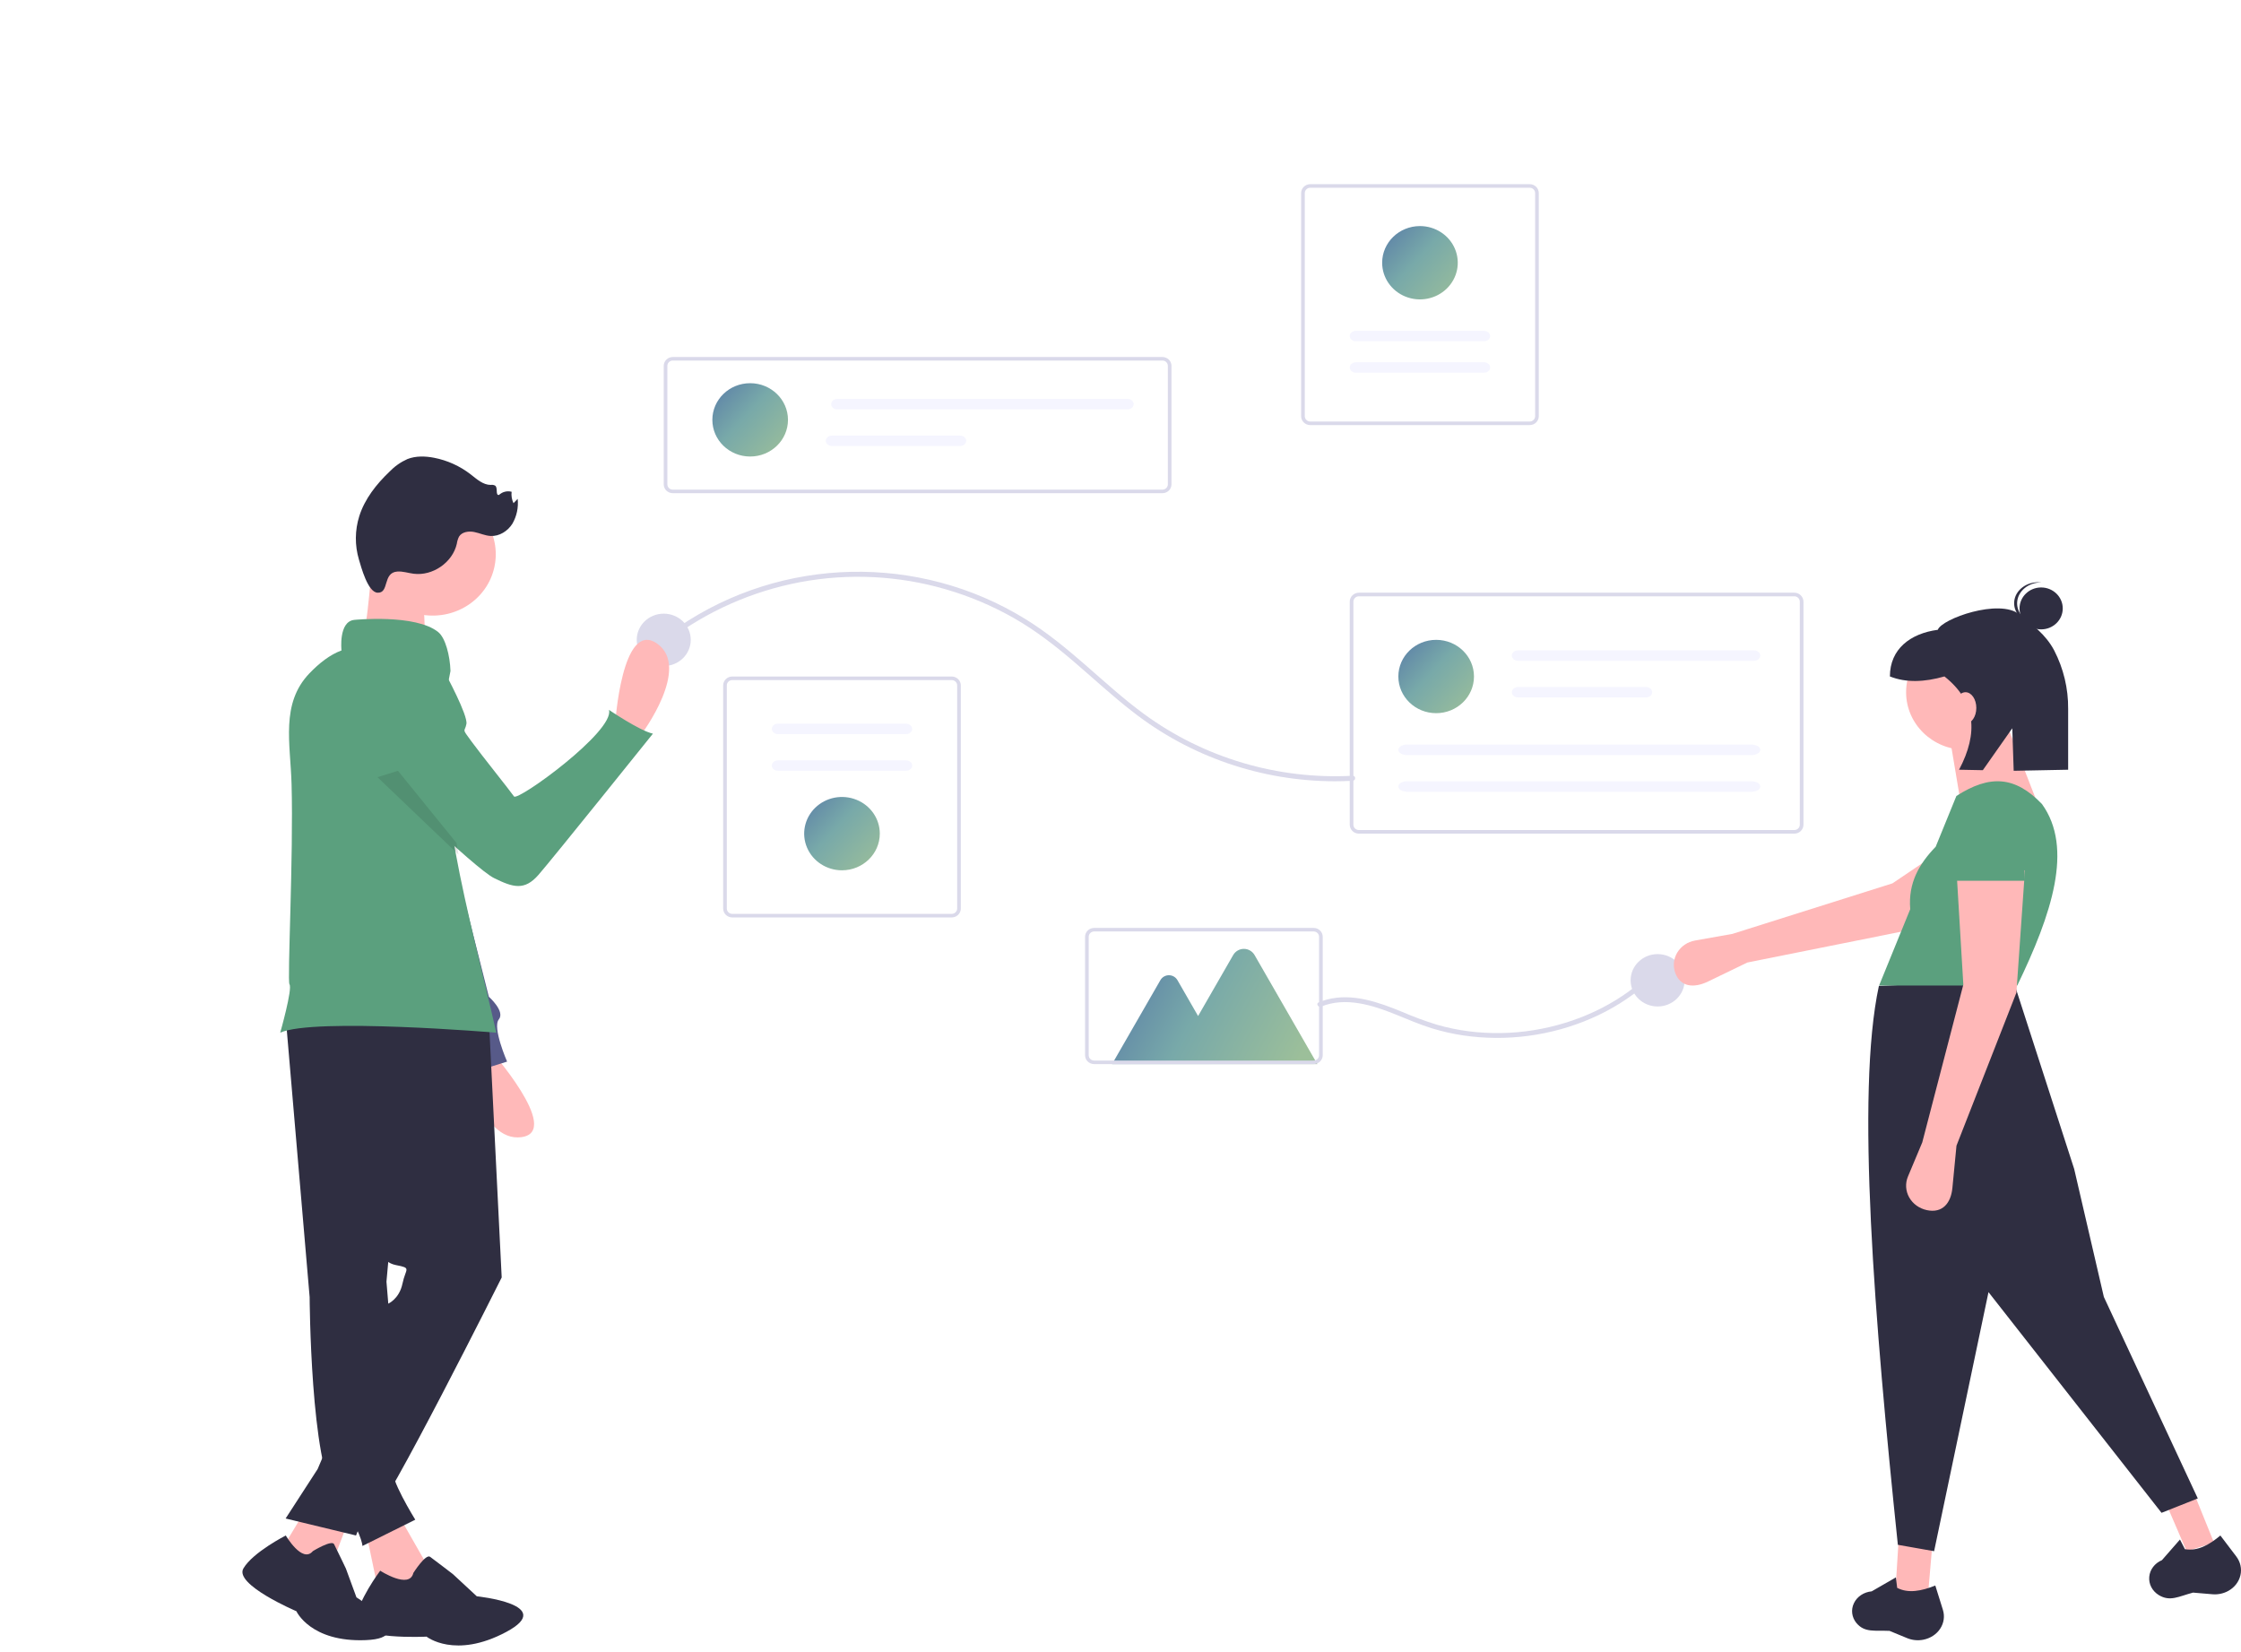 <svg xmlns="http://www.w3.org/2000/svg" width="472" height="348" viewBox="0 0 472 348">
    <defs>
        <linearGradient id="ow9aths7va" x1="-1.844%" x2="100%" y1="6.539%" y2="97.015%">
            <stop offset="0%" stop-color="#5B7FA7"/>
            <stop offset="43.632%" stop-color="#78A9A9"/>
            <stop offset="100%" stop-color="#9CBF9A"/>
        </linearGradient>
        <linearGradient id="oj22cbv70b" x1="-1.844%" x2="100%" y1="35.433%" y2="65.759%">
            <stop offset="0%" stop-color="#5B7FA7"/>
            <stop offset="43.632%" stop-color="#78A9A9"/>
            <stop offset="100%" stop-color="#9CBF9A"/>
        </linearGradient>
    </defs>
    <g fill="none" fill-rule="evenodd">
        <g>
            <g>
                <g>
                    <g transform="translate(-834 -2802) translate(0 1618) translate(0 1117.385) translate(835 67.897)">
                        <path fill="#DAD9EA" fill-rule="nonzero" d="M243.83 102.598H140.706c-1.054-.001-1.909-.835-1.91-1.863V75.778c.001-1.029.856-1.862 1.91-1.863h103.122c1.055 0 1.909.834 1.91 1.863v24.957c-.001 1.028-.855 1.862-1.91 1.863zM140.706 74.66c-.633 0-1.146.5-1.146 1.118v24.957c0 .617.513 1.117 1.146 1.118h103.122c.633-.001 1.146-.501 1.146-1.118V75.778c0-.617-.513-1.117-1.146-1.118H140.707z"/>
                        <ellipse cx="157" cy="87.153" fill="url(#ow9aths7va)" fill-rule="nonzero" rx="7.964" ry="7.722"/>
                        <path fill="#F5F5FF" fill-rule="nonzero" d="M175.362 82.74c-.716 0-1.297.494-1.297 1.104 0 .609.58 1.103 1.297 1.103h61.117c.716 0 1.296-.494 1.296-1.103 0-.61-.58-1.104-1.296-1.104h-61.117zM174.255 90.463c-.733 0-1.327.494-1.327 1.103 0 .61.594 1.103 1.327 1.103h26.923c.474 0 .913-.21 1.151-.55.238-.343.238-.764 0-1.105-.238-.342-.677-.552-1.151-.551h-26.923z"/>
                        <path fill="#DAD9EA" fill-rule="nonzero" d="M199.444 191.958h-46.207c-1.063-.002-1.924-.843-1.925-1.88V143.09c0-1.038.862-1.879 1.925-1.88h46.207c1.063.001 1.924.842 1.926 1.88v46.988c-.002 1.037-.863 1.878-1.926 1.88zm-46.207-49.996c-.638 0-1.155.505-1.155 1.128v46.988c0 .622.517 1.127 1.155 1.128h46.207c.638-.001 1.155-.506 1.155-1.128V143.09c0-.623-.517-1.127-1.155-1.128h-46.207z"/>
                        <path fill="#F5F5FF" fill-rule="nonzero" d="M162.878 151.139c-.733 0-1.327.494-1.327 1.103 0 .61.594 1.103 1.327 1.103h26.925c.733 0 1.327-.494 1.327-1.103 0-.61-.594-1.103-1.327-1.103h-26.925zM162.88 158.861c-.474 0-.913.21-1.151.551-.238.342-.238.763 0 1.105.238.341.677.552 1.151.55h26.923c.733 0 1.327-.493 1.327-1.102 0-.61-.594-1.104-1.327-1.104H162.88z"/>
                        <path fill="url(#ow9aths7va)" fill-rule="nonzero" d="M176.34 182.029c-3.22 0-6.124-1.882-7.357-4.767-1.232-2.886-.551-6.208 1.727-8.416 2.277-2.209 5.702-2.87 8.678-1.674 2.976 1.195 4.916 4.011 4.916 7.134-.005 4.263-3.567 7.718-7.963 7.723z"/>
                        <path fill="#DAD9EA" fill-rule="nonzero" d="M274.969 37.509h46.207c1.063.001 1.924.842 1.925 1.88v46.987c0 1.038-.862 1.88-1.925 1.88H274.97c-1.063 0-1.924-.842-1.926-1.88V39.39c.002-1.038.863-1.879 1.926-1.88zm46.207 49.995c.638 0 1.155-.505 1.155-1.128V39.39c0-.623-.517-1.127-1.155-1.128H274.97c-.638 0-1.155.505-1.155 1.128v46.987c0 .623.517 1.128 1.155 1.128h46.207z"/>
                        <path fill="#F5F5FF" fill-rule="nonzero" d="M311.535 77.224c.733 0 1.327-.494 1.327-1.103 0-.61-.594-1.103-1.327-1.103H284.61c-.733 0-1.327.494-1.327 1.103 0 .61.594 1.103 1.327 1.103h26.925zM311.535 70.605c.733 0 1.327-.494 1.327-1.103 0-.61-.594-1.103-1.327-1.103H284.61c-.733 0-1.327.494-1.327 1.103 0 .61.594 1.103 1.327 1.103h26.925z"/>
                        <path fill="url(#ow9aths7va)" fill-rule="nonzero" d="M298.072 46.335c3.221 0 6.125 1.881 7.358 4.767 1.232 2.885.551 6.207-1.726 8.415-2.278 2.209-5.703 2.87-8.68 1.674-2.975-1.195-4.915-4.01-4.915-7.134.005-4.263 3.567-7.718 7.963-7.722z"/>
                        <path fill="#DAD9EA" fill-rule="nonzero" d="M139.749 133.644c8.16-6.189 17.694-10.409 27.83-12.319 10.215-1.906 20.75-1.376 30.713 1.545 5.008 1.46 9.82 3.502 14.332 6.082 4.598 2.632 8.753 5.872 12.751 9.303 4.05 3.475 7.966 7.106 12.194 10.377 12.07 9.448 27.053 14.61 42.505 14.642 1.276.002 2.552-.032 3.826-.103.691-.037.696-1.095 0-1.057-15.75.849-31.304-3.754-43.938-13.002-4.381-3.208-8.382-6.877-12.467-10.431-3.96-3.447-8.025-6.8-12.518-9.568-22.465-13.86-51.217-13.217-73.013 1.63-1.014.69-2.004 1.41-2.979 2.154-.547.417.222 1.16.764.747z"/>
                        <ellipse cx="138.797" cy="133.488" fill="#DAD9EA" fill-rule="nonzero" rx="5.688" ry="5.516"/>
                        <ellipse cx="348.13" cy="205.196" fill="#DAD9EA" fill-rule="nonzero" rx="5.688" ry="5.516"/>
                        <path fill="#DAD9EA" fill-rule="nonzero" d="M376.923 174.306h-91.716c-1.062-.001-1.923-.848-1.924-1.894v-46.96c0-1.045.862-1.892 1.924-1.893h91.716c1.063.001 1.924.848 1.925 1.894v46.96c-.001 1.045-.862 1.892-1.925 1.893zm-91.716-49.99c-.637.001-1.155.51-1.155 1.137v46.96c0 .627.518 1.135 1.155 1.136h91.716c.638-.001 1.155-.51 1.155-1.137v-46.96c0-.627-.517-1.135-1.155-1.136h-91.716z"/>
                        <ellipse cx="301.486" cy="141.21" fill="url(#ow9aths7va)" fill-rule="nonzero" rx="7.964" ry="7.722"/>
                        <path fill="#F5F5FF" fill-rule="nonzero" d="M318.73 135.694c-.47 0-.905.21-1.14.551-.236.342-.236.763 0 1.104.235.342.67.552 1.14.552h49.701c.727 0 1.315-.494 1.315-1.104 0-.609-.588-1.103-1.315-1.103h-49.7zM318.743 143.417c-.475-.001-.914.209-1.152.55-.237.342-.237.763 0 1.105.238.342.677.552 1.152.55h26.923c.733 0 1.327-.493 1.327-1.102 0-.61-.594-1.103-1.327-1.103h-26.923zM295.32 155.552c-.991 0-1.798.495-1.798 1.103s.807 1.103 1.799 1.103h72.626c.992 0 1.8-.495 1.8-1.103s-.808-1.103-1.8-1.103h-72.626zM295.32 163.274c-.991 0-1.798.495-1.798 1.103 0 .609.807 1.104 1.799 1.104h72.626c.992 0 1.8-.495 1.8-1.104 0-.608-.808-1.103-1.8-1.103h-72.626z"/>
                        <path fill="#DAD9EA" fill-rule="nonzero" d="M277.281 210.734c5.146-2.128 10.892-.272 15.743 1.689 2.498 1.01 4.97 2.088 7.555 2.886 2.175.67 4.402 1.173 6.661 1.505 4.533.662 9.143.689 13.684.08 4.564-.607 9.011-1.84 13.205-3.66 4.17-1.802 8.025-4.205 11.429-7.123.433-.373.858-.755 1.274-1.145.495-.462-.266-1.187-.76-.725-3.279 3.046-7.042 5.578-11.15 7.503-4.092 1.918-8.456 3.254-12.954 3.967-4.512.725-9.113.8-13.65.224-2.262-.291-4.497-.755-6.683-1.385-2.51-.778-4.973-1.69-7.376-2.73-4.896-2.005-10.336-3.968-15.716-2.586-.617.163-1.22.368-1.805.615-.633.262-.086 1.146.543.885z"/>
                        <path fill="url(#oj22cbv70b)" fill-rule="nonzero" d="M276.457 222.847h-43.232l10.174-17.677c.37-.645 1.057-1.042 1.799-1.042s1.428.397 1.8 1.042l4.345 7.551 7.39-12.84c.465-.807 1.324-1.304 2.253-1.304.93 0 1.788.497 2.253 1.304l13.218 22.966z"/>
                        <path fill="#DAD9EA" fill-rule="nonzero" d="M275.669 222.847h-46.207c-1.063-.001-1.925-.834-1.926-1.863v-24.957c.001-1.028.863-1.862 1.926-1.863h46.207c1.063.001 1.924.835 1.925 1.863v24.957c-.001 1.029-.862 1.862-1.925 1.863zm-46.207-27.938c-.638 0-1.155.501-1.156 1.118v24.957c.001.617.518 1.117 1.156 1.118h46.207c.638 0 1.154-.5 1.155-1.118v-24.957c0-.617-.517-1.117-1.155-1.118h-46.207z"/>
                        <path fill="#FFB8B8" fill-rule="nonzero" d="M367.03 201.451l-8.28 4.003c-2.956 1.428-5.808 1.184-6.9-1.795-.527-1.434-.369-3.016.431-4.33.8-1.315 2.164-2.232 3.733-2.51l7.87-1.399 33.706-10.643 20.418-13.78 7.485 11.35-23.593 12.116-34.87 6.988zM405.014 335.374L398.188 334.301 398.947 322.136 406.152 322.136zM465.312 323.638L459.55 325.445 455.072 315.054 460.682 312.207z"/>
                        <path fill="#2F2E41" fill-rule="nonzero" d="M461.899 314.33l-7.637 3.031-36.445-46.483-11.455 54.567-7.636-1.347c-4.898-47.044-8.893-95.028-3.992-117.723l28.29-1.179 12.842 39.746 6.248 26.947 19.785 42.44zM404.09 344.088c-1.142.224-2.334.109-3.4-.33l-3.714-1.53c-3.115-.146-5.235.422-6.97-1.648-.995-1.205-1.199-2.81-.53-4.19.663-1.387 2.092-2.338 3.737-2.488l5.102-2.94.267 2.204c2.332 1.208 5.1.686 8.033-.49l1.601 5.126c.418 1.336.21 2.77-.571 3.962-.782 1.192-2.069 2.033-3.554 2.324zM468.328 333.807c-1.008.558-2.183.805-3.354.705l-4.079-.346c-3.014.795-4.83 1.975-7.218.516-1.377-.853-2.144-2.326-2-3.848.135-1.524 1.155-2.863 2.666-3.5l3.803-4.345 1.042 2.028c2.65.455 5.096-.876 7.466-2.881l3.354 4.42c.874 1.153 1.19 2.587.87 3.961-.318 1.375-1.241 2.566-2.55 3.29z"/>
                        <ellipse cx="412.978" cy="144.52" fill="#FFB8B8" fill-rule="nonzero" rx="12.514" ry="12.135"/>
                        <path fill="#FFB8B8" fill-rule="nonzero" d="M428.906 169.893L411.754 166.544 409.565 153.483 421.607 151.139z"/>
                        <path fill="#5BA07E" fill-rule="nonzero" d="M423.875 206.3h-29.1l6.56-16.086c-.477-5.535 1.924-9.606 5.361-13.15l4.361-10.694c7.046-4.53 12.357-4.191 18.014 1.692 6.706 9.275 2.064 23.218-5.196 38.237z"/>
                        <path fill="#FFB8B8" fill-rule="nonzero" d="M411.075 240.024l-.861 8.913c-.308 3.18-2.083 5.377-5.392 4.666-1.594-.343-2.95-1.323-3.711-2.684-.763-1.36-.856-2.966-.256-4.397l3.01-7.176 8.652-33.237-1.442-24.08h14.418l-1.802 25.776-12.616 32.22z"/>
                        <path fill="#5BA07E" fill-rule="nonzero" d="M425.493 184.235h-15.928l1.117-10.599c.152-3.799 3.119-6.853 6.842-7.043 1.922-.098 3.803.593 5.224 1.918 1.42 1.325 2.262 3.175 2.338 5.137l.407 10.587z"/>
                        <ellipse cx="428.906" cy="126.868" fill="#2F2E41" fill-rule="nonzero" rx="4.551" ry="4.413"/>
                        <path fill="#2F2E41" fill-rule="nonzero" d="M423.855 125.52c.173-2.325 2.384-4.132 5.05-4.127-.104-.011-.207-.025-.313-.031-2.784-.155-5.185 1.69-5.364 4.123-.179 2.432 1.932 4.531 4.715 4.689.107.006.211.004.316.004-2.645-.293-4.574-2.333-4.404-4.658z"/>
                        <path fill="#2F2E41" fill-rule="nonzero" d="M424.342 128.137c-4.245-3.43-16.42.93-17.205 3.236-5.74.761-10.086 4.023-10.086 9.823 3.412 1.362 7.294 1.194 11.49 0 6.687 5.309 7.146 11.983 3.078 19.648l5.004.097 6.203-8.83.297 8.957 11.47-.224v-12.835c.037-4.268-.971-8.482-2.941-12.294-1.788-3.382-4.562-5.357-7.31-7.578z"/>
                        <ellipse cx="412.978" cy="147.829" fill="#FFB8B8" fill-rule="nonzero" rx="2.275" ry="3.31"/>
                        <path fill="#FFB9B9" fill-rule="nonzero" d="M128.558 151.297s1.417-22.086 8.773-17.067c7.356 5.018-3.212 19.115-3.212 19.115l-5.561-2.048zM101.983 219.538s15.574 17.493 6.86 18.695c-8.713 1.203-12.14-16.48-12.14-16.48l5.28-2.215z"/>
                        <path fill="#575A89" fill-rule="nonzero" d="M82.409 137.992c4.019 1.034 7.01 4.325 7.589 8.35l4.981 34.668 6.984 27.655s3.492 3.073 2.095 4.78c-1.396 1.707 1.746 8.877 1.746 8.877l-8.73 2.732s-1.047-7.17-2.793-7.512c-1.534-.3-18.71-45.163-22.85-56.032-.572-1.498-.895-2.35-.895-2.35s.699-22.876 11.873-21.168z"/>
                        <path fill="#FFB9B9" fill-rule="nonzero" d="M82.872 317.723l5.337 9.35c4.134 8.724.46 10.309-9.674 5.985l-2.31-11.041 6.647-4.294z"/>
                        <path fill="#2F2E41" fill-rule="nonzero" d="M86.06 330.027s2.59-4.085 3.527-3.401c.937.683 4.802 3.646 4.802 3.646l5.034 4.67s17.007 1.741 6.2 7.513c-10.807 5.771-16.779.986-16.779.986s-15.136.762-14.892-3.328c.244-4.09 5.126-10.56 5.126-10.56s6.152 3.994 6.982.474zM59.16 212.846l5.056 59.085s.168 35.32 5.562 42.157c5.393 6.836 5.562 10.254 5.562 10.254l11.124-5.534s-5.73-9.222-4.551-10.633c.727-.896 1.245-1.932 1.517-3.04l-3.034-36.46 5.73-63.479-26.967 7.65z"/>
                        <path fill="#FFB9B9" fill-rule="nonzero" d="M72.812 317.911L68.286 329.858 58.022 325.572 63.437 316.62z"/>
                        <path fill="#2F2E41" fill-rule="nonzero" d="M64.899 325.427s3.969-2.434 4.465-1.46c.496.973 2.48 5.112 2.48 5.112l2.233 6.087s13.645 8.521 1.985 9.008c-11.66.487-14.637-6.087-14.637-6.087s-13.148-5.6-11.163-9.008c1.985-3.408 8.93-6.943 8.93-6.943s3.474 5.97 5.707 3.291zM101.97 213.442l2.697 54.347s-24.608 49.14-27.305 50.441c-1.623.81-2.839 2.218-3.37 3.906l-14.833-3.58 6.742-10.414 14.832-34.82s2.36-.977 3.034-4.231c.674-3.255 2.023-3.255-1.348-3.905-3.371-.651-3.371-3.906-3.371-3.906l-11.124-49.465 34.046 1.627z"/>
                        <ellipse cx="90.008" cy="115.346" fill="#FFB9B9" fill-rule="nonzero" rx="13.022" ry="13.419" transform="rotate(-80.783 90.008 115.346)"/>
                        <path fill="#FFB9B9" fill-rule="nonzero" d="M77.42 115.836s-.966 15.92-2.254 17.48c-1.287 1.562 13.519 1.25 13.519 1.25s-.966-13.423 0-14.672c.965-1.248-11.266-4.058-11.266-4.058z"/>
                        <path fill="#5BA07E" fill-rule="nonzero" d="M103.529 216.228s-38.377-3.22-45.507 0c0 0 2.625-9.233 1.946-10.198-.493-.705.868-27.005.44-42.176-.241-8.56-2.325-16.92 3.731-23.277 2.061-2.159 4.36-3.97 6.787-4.856 0 0-.679-6.118 2.717-6.44 0 0 12.908-1.29 17.66 2.577 1.52 1.228 2.475 4.97 2.577 8.193-2.352 10.966-1.52 23.135.638 35.758.132.802.278 1.608.423 2.414 2.29 12.52 5.752 25.427 8.588 38.005z"/>
                        <path fill="#2F2E41" fill-rule="nonzero" d="M82.72 119.098c1.136-.067 2.245.314 3.373.462 4.034.532 8.231-2.372 9.122-6.311.071-.525.229-1.034.466-1.508.621-1.005 2.035-1.197 3.201-.966 1.166.231 2.27.772 3.458.834 1.833.096 3.593-1.024 4.57-2.565.923-1.59 1.315-3.43 1.121-5.254l-.878.915c-.358-.75-.495-1.583-.398-2.406-.947-.25-1.957.006-2.667.676-.774.082-.19-1.425-.765-1.946-.28-.17-.614-.233-.937-.174-1.649.016-2.982-1.235-4.28-2.241-2.252-1.74-4.883-2.931-7.684-3.476-1.861-.36-3.84-.418-5.606.27-1.424.634-2.71 1.539-3.785 2.663-2.764 2.636-5.211 5.733-6.36 9.36-.935 2.972-.962 6.151-.077 9.138.463 1.55 1.86 6.862 3.904 6.986 2.568.155 1.026-4.267 4.223-4.457z"/>
                        <path fill="#5BA07E" fill-rule="nonzero" d="M87.972 140.107l4.85.494s4.76 8.776 4.415 10.607c-.346 1.83-1.099.72 1.044 3.648 2.143 2.93 8.223 10.5 8.976 11.612.753 1.111 21.28-13.771 20.004-18.23 0 0 6.483 4.42 9.26 5.008 0 0-21.154 26.363-24.102 29.737-2.948 3.374-5.32 2.68-9.372.68-4.051-2-24.547-21.953-24.547-21.953l9.472-21.603z"/>
                        <path fill="#000" fill-rule="nonzero" d="M95.565 178.72L78.5 162.413l4.319-1.346 12.32 15.197c.133.815.28 1.635.426 2.454z" opacity=".1"/>
                    </g>
                </g>
            </g>
        </g>
    </g>
</svg>
